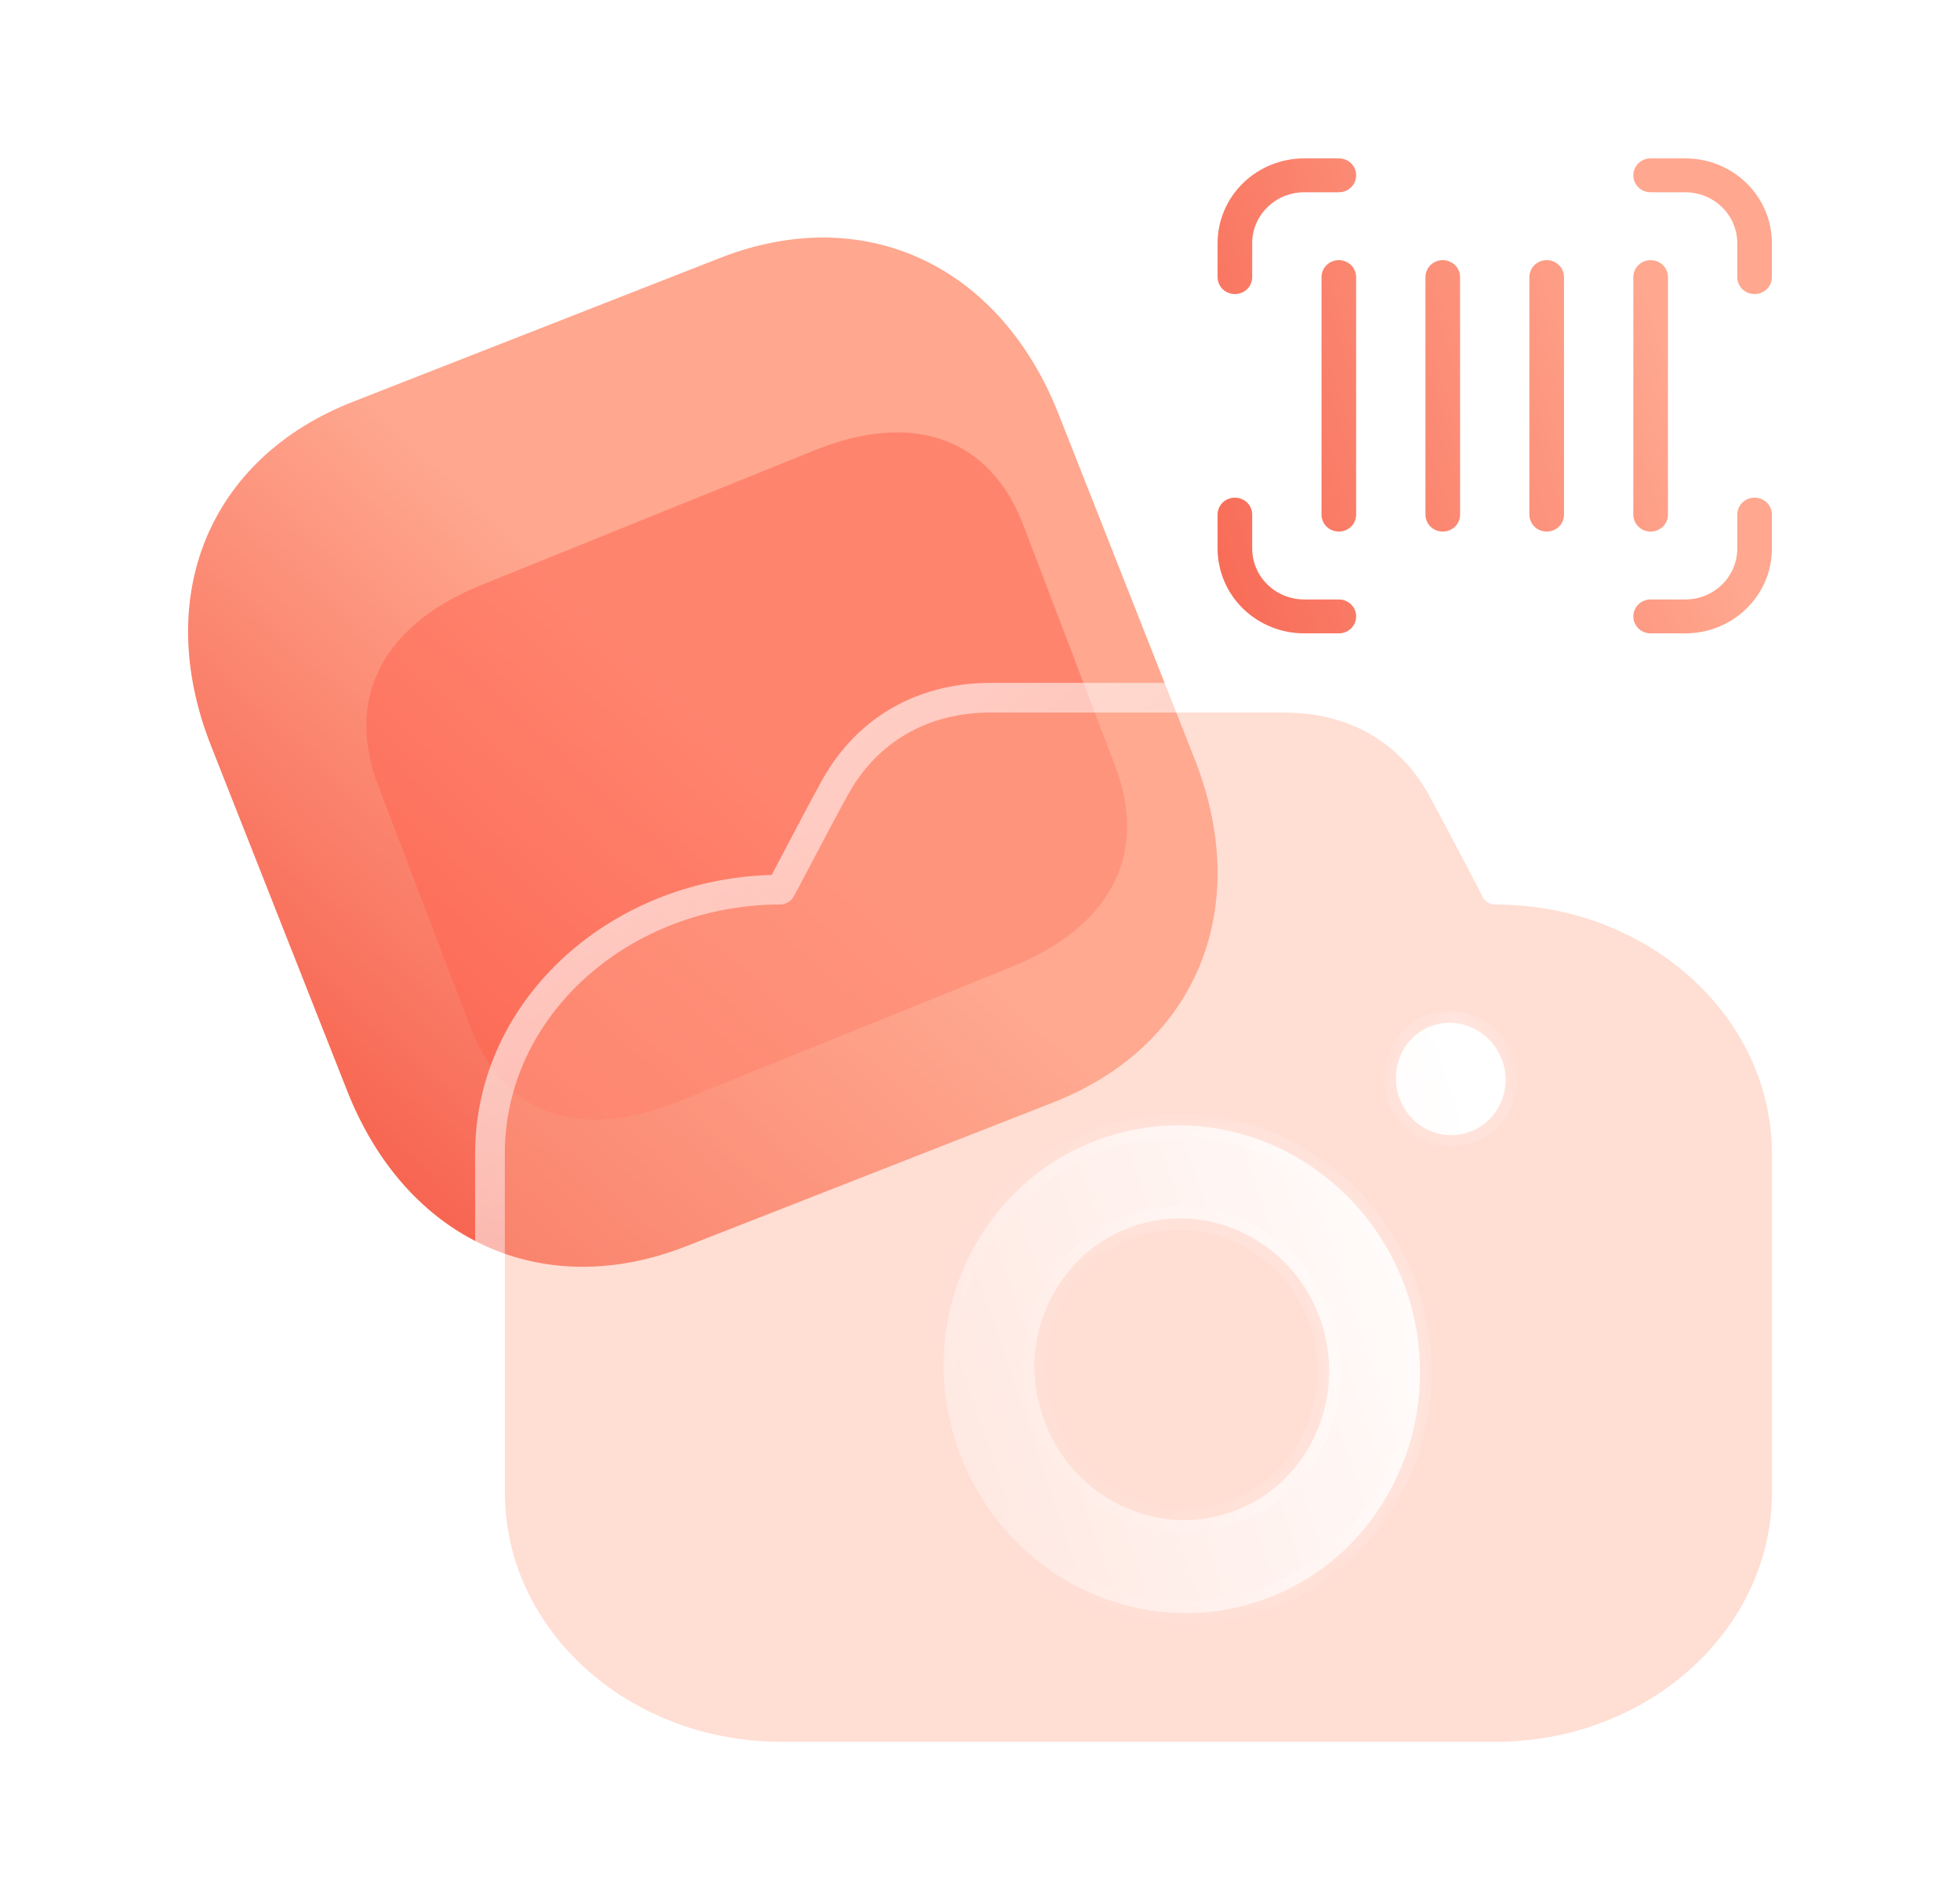 <svg width="33" height="32" viewBox="0 0 33 32" fill="none" xmlns="http://www.w3.org/2000/svg">
<path d="M12.123 4.344L5.939 6.767C3.52 7.715 2.561 10.045 3.554 12.562L5.846 18.372C6.836 20.882 9.13 21.937 11.548 20.989L17.733 18.565C20.151 17.617 21.103 15.29 20.113 12.78L17.822 6.971C16.829 4.453 14.542 3.396 12.123 4.344Z" fill="url(#paint0_linear_1_18885)"/>
<g opacity="0.5" filter="url(#filter0_f_1_18885)">
<path d="M18.775 12.895L17.23 8.845C16.67 7.376 15.377 6.912 13.72 7.581L8.111 9.849C6.428 10.53 5.809 11.767 6.37 13.236L7.915 17.286C8.485 18.779 9.747 19.228 11.43 18.548L17.039 16.28C18.695 15.61 19.345 14.388 18.775 12.895Z" fill="#FF624D"/>
</g>
<g filter="url(#filter1_b_1_18885)">
<path d="M24.969 15.117L24.863 14.905C24.575 14.357 24.244 13.722 24.041 13.356C23.551 12.491 22.708 12.01 21.673 12H16.649C15.615 12.01 14.783 12.491 14.292 13.356C14.079 13.741 13.716 14.434 13.417 15.001L13.353 15.117C13.321 15.194 13.236 15.232 13.151 15.232C10.58 15.232 8.5 17.117 8.5 19.426V25.14C8.5 27.448 10.58 29.333 13.151 29.333H25.183C27.743 29.333 29.833 27.448 29.833 25.14V19.426C29.833 17.117 27.743 15.232 25.183 15.232C25.087 15.232 25.012 15.184 24.969 15.117Z" fill="#FFAC95" fill-opacity="0.4"/>
<path d="M13.309 14.67C13.271 14.742 13.234 14.813 13.197 14.882L13.142 14.982C10.462 14.986 8.25 16.959 8.25 19.426V25.14C8.25 27.609 10.466 29.583 13.151 29.583H25.183C27.856 29.583 30.083 27.61 30.083 25.14V19.426C30.083 16.956 27.856 14.982 25.183 14.982C25.182 14.982 25.182 14.982 25.181 14.982L25.086 14.792L25.086 14.792L25.084 14.789C25.035 14.695 24.985 14.6 24.934 14.503C24.687 14.033 24.43 13.541 24.26 13.235L24.26 13.235L24.259 13.233C23.722 12.286 22.795 11.76 21.676 11.75V11.75H21.673L16.649 11.75L16.647 11.75C15.527 11.76 14.611 12.287 14.075 13.233L14.075 13.233L14.073 13.235C13.885 13.575 13.581 14.152 13.309 14.67Z" stroke="url(#paint1_linear_1_18885)" stroke-width="0.5" stroke-linecap="round" stroke-linejoin="round"/>
</g>
<g filter="url(#filter2_bd_1_18885)">
<mask id="path-5-inside-1_1_18885" fill="white">
<path fill-rule="evenodd" clip-rule="evenodd" d="M22.542 17.433C22.69 17.936 23.198 18.223 23.687 18.079C24.175 17.936 24.458 17.416 24.311 16.914C24.163 16.412 23.642 16.117 23.153 16.261C22.665 16.404 22.395 16.931 22.542 17.433ZM22.428 24.057C21.944 24.974 21.117 25.697 20.061 26.007C19.036 26.308 17.957 26.177 17.006 25.649C16.062 25.108 15.373 24.241 15.063 23.186C14.747 22.144 14.858 21.042 15.36 20.076C15.871 19.108 16.718 18.412 17.744 18.111C18.769 17.81 19.857 17.938 20.798 18.469C21.743 19.01 22.435 19.887 22.742 20.932C23.053 22.029 22.913 23.14 22.428 24.057ZM18.186 19.618C17.551 19.804 17.029 20.23 16.708 20.837C16.394 21.431 16.33 22.116 16.526 22.746L16.529 22.756C16.72 23.409 17.144 23.95 17.73 24.28C18.314 24.61 18.984 24.686 19.619 24.5C20.928 24.116 21.662 22.711 21.276 21.362C21.085 20.709 20.661 20.168 20.076 19.838C19.491 19.508 18.821 19.431 18.186 19.618Z"/>
</mask>
<path fill-rule="evenodd" clip-rule="evenodd" d="M22.542 17.433C22.69 17.936 23.198 18.223 23.687 18.079C24.175 17.936 24.458 17.416 24.311 16.914C24.163 16.412 23.642 16.117 23.153 16.261C22.665 16.404 22.395 16.931 22.542 17.433ZM22.428 24.057C21.944 24.974 21.117 25.697 20.061 26.007C19.036 26.308 17.957 26.177 17.006 25.649C16.062 25.108 15.373 24.241 15.063 23.186C14.747 22.144 14.858 21.042 15.36 20.076C15.871 19.108 16.718 18.412 17.744 18.111C18.769 17.81 19.857 17.938 20.798 18.469C21.743 19.01 22.435 19.887 22.742 20.932C23.053 22.029 22.913 23.14 22.428 24.057ZM18.186 19.618C17.551 19.804 17.029 20.23 16.708 20.837C16.394 21.431 16.33 22.116 16.526 22.746L16.529 22.756C16.72 23.409 17.144 23.95 17.73 24.28C18.314 24.61 18.984 24.686 19.619 24.5C20.928 24.116 21.662 22.711 21.276 21.362C21.085 20.709 20.661 20.168 20.076 19.838C19.491 19.508 18.821 19.431 18.186 19.618Z" fill="url(#paint2_linear_1_18885)"/>
<path d="M23.687 18.079L23.631 17.887L23.631 17.887L23.687 18.079ZM22.428 24.057L22.605 24.15L22.605 24.15L22.428 24.057ZM17.006 25.649L16.907 25.822L16.909 25.824L17.006 25.649ZM15.063 23.186L15.255 23.13L15.255 23.128L15.063 23.186ZM15.36 20.076L15.183 19.983L15.182 19.984L15.36 20.076ZM17.744 18.111L17.687 17.919L17.687 17.919L17.744 18.111ZM20.798 18.469L20.898 18.295L20.897 18.295L20.798 18.469ZM22.742 20.932L22.934 20.877L22.934 20.875L22.742 20.932ZM16.708 20.837L16.885 20.931L16.885 20.931L16.708 20.837ZM16.526 22.746L16.718 22.689L16.717 22.686L16.526 22.746ZM16.529 22.756L16.337 22.812L16.529 22.756ZM17.73 24.28L17.828 24.106L17.828 24.106L17.73 24.28ZM21.276 21.362L21.469 21.307L21.468 21.306L21.276 21.362ZM20.076 19.838L19.977 20.012L19.977 20.012L20.076 19.838ZM23.631 17.887C23.253 17.998 22.852 17.778 22.734 17.377L22.35 17.49C22.527 18.093 23.144 18.447 23.743 18.271L23.631 17.887ZM24.119 16.97C24.236 17.369 24.011 17.776 23.631 17.887L23.743 18.271C24.34 18.096 24.68 17.464 24.503 16.858L24.119 16.97ZM23.209 16.453C23.587 16.342 24.001 16.569 24.119 16.97L24.503 16.858C24.325 16.255 23.696 15.893 23.097 16.069L23.209 16.453ZM22.734 17.377C22.616 16.973 22.835 16.563 23.209 16.453L23.097 16.069C22.495 16.246 22.174 16.889 22.35 17.49L22.734 17.377ZM20.118 26.199C21.228 25.873 22.097 25.112 22.605 24.15L22.252 23.964C21.791 24.836 21.005 25.521 20.005 25.815L20.118 26.199ZM16.909 25.824C17.905 26.377 19.039 26.515 20.118 26.199L20.005 25.815C19.033 26.1 18.01 25.977 17.104 25.474L16.909 25.824ZM14.871 23.242C15.196 24.347 15.918 25.256 16.907 25.822L17.106 25.475C16.206 24.96 15.55 24.134 15.255 23.13L14.871 23.242ZM15.182 19.984C14.657 20.995 14.54 22.151 14.872 23.244L15.255 23.128C14.954 22.137 15.059 21.089 15.537 20.169L15.182 19.984ZM17.687 17.919C16.608 18.236 15.719 18.968 15.183 19.983L15.537 20.17C16.024 19.248 16.827 18.588 17.8 18.303L17.687 17.919ZM20.897 18.295C19.909 17.737 18.765 17.602 17.687 17.919L17.8 18.303C18.773 18.017 19.805 18.138 20.7 18.643L20.897 18.295ZM22.934 20.875C22.612 19.781 21.887 18.862 20.898 18.295L20.699 18.642C21.598 19.158 22.258 19.993 22.55 20.988L22.934 20.875ZM22.605 24.15C23.113 23.189 23.26 22.025 22.934 20.877L22.549 20.986C22.847 22.034 22.712 23.092 22.252 23.964L22.605 24.15ZM16.885 20.931C17.181 20.371 17.66 19.981 18.242 19.81L18.13 19.426C17.442 19.628 16.877 20.09 16.531 20.744L16.885 20.931ZM16.717 22.686C16.537 22.108 16.596 21.478 16.885 20.931L16.531 20.744C16.193 21.384 16.123 22.124 16.335 22.805L16.717 22.686ZM16.721 22.7L16.718 22.689L16.334 22.802L16.337 22.812L16.721 22.7ZM17.828 24.106C17.289 23.802 16.898 23.304 16.721 22.7L16.337 22.812C16.543 23.514 17 24.098 17.631 24.454L17.828 24.106ZM19.563 24.308C18.98 24.479 18.366 24.41 17.828 24.106L17.631 24.454C18.263 24.811 18.988 24.894 19.675 24.692L19.563 24.308ZM21.084 21.417C21.441 22.667 20.76 23.957 19.563 24.308L19.675 24.692C21.097 24.275 21.882 22.755 21.469 21.307L21.084 21.417ZM19.977 20.012C20.516 20.316 20.907 20.814 21.084 21.418L21.468 21.306C21.262 20.604 20.805 20.02 20.174 19.664L19.977 20.012ZM18.242 19.81C18.825 19.639 19.439 19.708 19.977 20.012L20.174 19.664C19.542 19.307 18.817 19.224 18.13 19.426L18.242 19.81Z" fill="url(#paint3_linear_1_18885)" fill-opacity="0.5" mask="url(#path-5-inside-1_1_18885)"/>
</g>
<path d="M20.5 4.095C20.5 3.716 20.654 3.353 20.927 3.085C21.201 2.817 21.572 2.667 21.958 2.667H22.542C22.619 2.667 22.693 2.697 22.748 2.75C22.803 2.804 22.833 2.876 22.833 2.952C22.833 3.028 22.803 3.101 22.748 3.154C22.693 3.208 22.619 3.238 22.542 3.238H21.958C21.726 3.238 21.504 3.328 21.34 3.489C21.175 3.65 21.083 3.868 21.083 4.095V4.667C21.083 4.742 21.053 4.815 20.998 4.869C20.943 4.922 20.869 4.952 20.792 4.952C20.714 4.952 20.64 4.922 20.585 4.869C20.531 4.815 20.5 4.742 20.5 4.667V4.095ZM27.5 2.952C27.5 2.876 27.531 2.804 27.585 2.75C27.64 2.697 27.714 2.667 27.792 2.667H28.375C28.762 2.667 29.133 2.817 29.406 3.085C29.68 3.353 29.833 3.716 29.833 4.095V4.667C29.833 4.742 29.803 4.815 29.748 4.869C29.693 4.922 29.619 4.952 29.542 4.952C29.464 4.952 29.39 4.922 29.335 4.869C29.281 4.815 29.25 4.742 29.25 4.667V4.095C29.25 3.868 29.158 3.65 28.994 3.489C28.83 3.328 28.607 3.238 28.375 3.238H27.792C27.714 3.238 27.64 3.208 27.585 3.154C27.531 3.101 27.5 3.028 27.5 2.952ZM20.792 8.381C20.869 8.381 20.943 8.411 20.998 8.464C21.053 8.518 21.083 8.591 21.083 8.666V9.238C21.083 9.465 21.175 9.683 21.34 9.844C21.504 10.005 21.726 10.095 21.958 10.095H22.542C22.619 10.095 22.693 10.125 22.748 10.179C22.803 10.232 22.833 10.305 22.833 10.381C22.833 10.457 22.803 10.529 22.748 10.583C22.693 10.636 22.619 10.666 22.542 10.666H21.958C21.572 10.666 21.201 10.516 20.927 10.248C20.654 9.98 20.5 9.617 20.5 9.238V8.666C20.5 8.591 20.531 8.518 20.585 8.464C20.64 8.411 20.714 8.381 20.792 8.381ZM29.542 8.381C29.619 8.381 29.693 8.411 29.748 8.464C29.803 8.518 29.833 8.591 29.833 8.666V9.238C29.833 9.617 29.68 9.98 29.406 10.248C29.133 10.516 28.762 10.666 28.375 10.666H27.792C27.714 10.666 27.64 10.636 27.585 10.583C27.531 10.529 27.5 10.457 27.5 10.381C27.5 10.305 27.531 10.232 27.585 10.179C27.64 10.125 27.714 10.095 27.792 10.095H28.375C28.607 10.095 28.83 10.005 28.994 9.844C29.158 9.683 29.25 9.465 29.25 9.238V8.666C29.25 8.591 29.281 8.518 29.335 8.464C29.39 8.411 29.464 8.381 29.542 8.381ZM22.542 4.381C22.619 4.381 22.693 4.411 22.748 4.464C22.803 4.518 22.833 4.591 22.833 4.667V8.666C22.833 8.742 22.803 8.815 22.748 8.869C22.693 8.922 22.619 8.952 22.542 8.952C22.464 8.952 22.39 8.922 22.335 8.869C22.281 8.815 22.25 8.742 22.25 8.666V4.667C22.25 4.591 22.281 4.518 22.335 4.464C22.39 4.411 22.464 4.381 22.542 4.381ZM24.583 4.667C24.583 4.591 24.553 4.518 24.498 4.464C24.443 4.411 24.369 4.381 24.292 4.381C24.214 4.381 24.14 4.411 24.085 4.464C24.031 4.518 24 4.591 24 4.667V8.666C24 8.742 24.031 8.815 24.085 8.869C24.14 8.922 24.214 8.952 24.292 8.952C24.369 8.952 24.443 8.922 24.498 8.869C24.553 8.815 24.583 8.742 24.583 8.666V4.667ZM26.042 4.381C26.119 4.381 26.193 4.411 26.248 4.464C26.303 4.518 26.333 4.591 26.333 4.667V8.666C26.333 8.742 26.303 8.815 26.248 8.869C26.193 8.922 26.119 8.952 26.042 8.952C25.964 8.952 25.89 8.922 25.835 8.869C25.781 8.815 25.75 8.742 25.75 8.666V4.667C25.75 4.591 25.781 4.518 25.835 4.464C25.89 4.411 25.964 4.381 26.042 4.381ZM28.083 4.667C28.083 4.591 28.053 4.518 27.998 4.464C27.943 4.411 27.869 4.381 27.792 4.381C27.714 4.381 27.64 4.411 27.585 4.464C27.531 4.518 27.5 4.591 27.5 4.667V8.666C27.5 8.742 27.531 8.815 27.585 8.869C27.64 8.922 27.714 8.952 27.792 8.952C27.869 8.952 27.943 8.922 27.998 8.869C28.053 8.815 28.083 8.742 28.083 8.666V4.667Z" fill="url(#paint4_linear_1_18885)"/>
<defs>
<filter id="filter0_f_1_18885" x="3.168" y="4.281" width="18.809" height="17.576" filterUnits="userSpaceOnUse" color-interpolation-filters="sRGB">
<feFlood flood-opacity="0" result="BackgroundImageFix"/>
<feBlend mode="normal" in="SourceGraphic" in2="BackgroundImageFix" result="shape"/>
<feGaussianBlur stdDeviation="1.5" result="effect1_foregroundBlur_1_18885"/>
</filter>
<filter id="filter1_b_1_18885" x="5" y="8.5" width="28.333" height="24.334" filterUnits="userSpaceOnUse" color-interpolation-filters="sRGB">
<feFlood flood-opacity="0" result="BackgroundImageFix"/>
<feGaussianBlur in="BackgroundImageFix" stdDeviation="1.5"/>
<feComposite in2="SourceAlpha" operator="in" result="effect1_backgroundBlur_1_18885"/>
<feBlend mode="normal" in="SourceGraphic" in2="effect1_backgroundBlur_1_18885" result="shape"/>
</filter>
<filter id="filter2_bd_1_18885" x="11.886" y="13.225" width="16.464" height="16.941" filterUnits="userSpaceOnUse" color-interpolation-filters="sRGB">
<feFlood flood-opacity="0" result="BackgroundImageFix"/>
<feGaussianBlur in="BackgroundImageFix" stdDeviation="1.5"/>
<feComposite in2="SourceAlpha" operator="in" result="effect1_backgroundBlur_1_18885"/>
<feColorMatrix in="SourceAlpha" type="matrix" values="0 0 0 0 0 0 0 0 0 0 0 0 0 0 0 0 0 0 127 0" result="hardAlpha"/>
<feOffset dx="1" dy="1"/>
<feGaussianBlur stdDeviation="1.5"/>
<feColorMatrix type="matrix" values="0 0 0 0 1 0 0 0 0 0.447 0 0 0 0 0.369 0 0 0 0.5 0"/>
<feBlend mode="normal" in2="effect1_backgroundBlur_1_18885" result="effect2_dropShadow_1_18885"/>
<feBlend mode="normal" in="SourceGraphic" in2="effect2_dropShadow_1_18885" result="shape"/>
</filter>
<linearGradient id="paint0_linear_1_18885" x1="13.258" y1="13.209" x2="3.153" y2="24.23" gradientUnits="userSpaceOnUse">
<stop stop-color="#FFA78F"/>
<stop offset="1" stop-color="#F23E2C"/>
</linearGradient>
<linearGradient id="paint1_linear_1_18885" x1="11.881" y1="14.034" x2="26.887" y2="31.799" gradientUnits="userSpaceOnUse">
<stop stop-color="white" stop-opacity="0.6"/>
<stop offset="1" stop-color="white" stop-opacity="0.15"/>
</linearGradient>
<linearGradient id="paint2_linear_1_18885" x1="23.75" y1="17.682" x2="12.521" y2="21.483" gradientUnits="userSpaceOnUse">
<stop stop-color="white"/>
<stop offset="1" stop-color="white" stop-opacity="0.2"/>
</linearGradient>
<linearGradient id="paint3_linear_1_18885" x1="24.85" y1="20.369" x2="15.086" y2="23.798" gradientUnits="userSpaceOnUse">
<stop stop-color="white"/>
<stop offset="1" stop-color="white" stop-opacity="0"/>
</linearGradient>
<linearGradient id="paint4_linear_1_18885" x1="27.967" y1="5.667" x2="13.801" y2="10.188" gradientUnits="userSpaceOnUse">
<stop stop-color="#FFA78F"/>
<stop offset="1" stop-color="#F23E2C"/>
</linearGradient>
</defs>
</svg>
